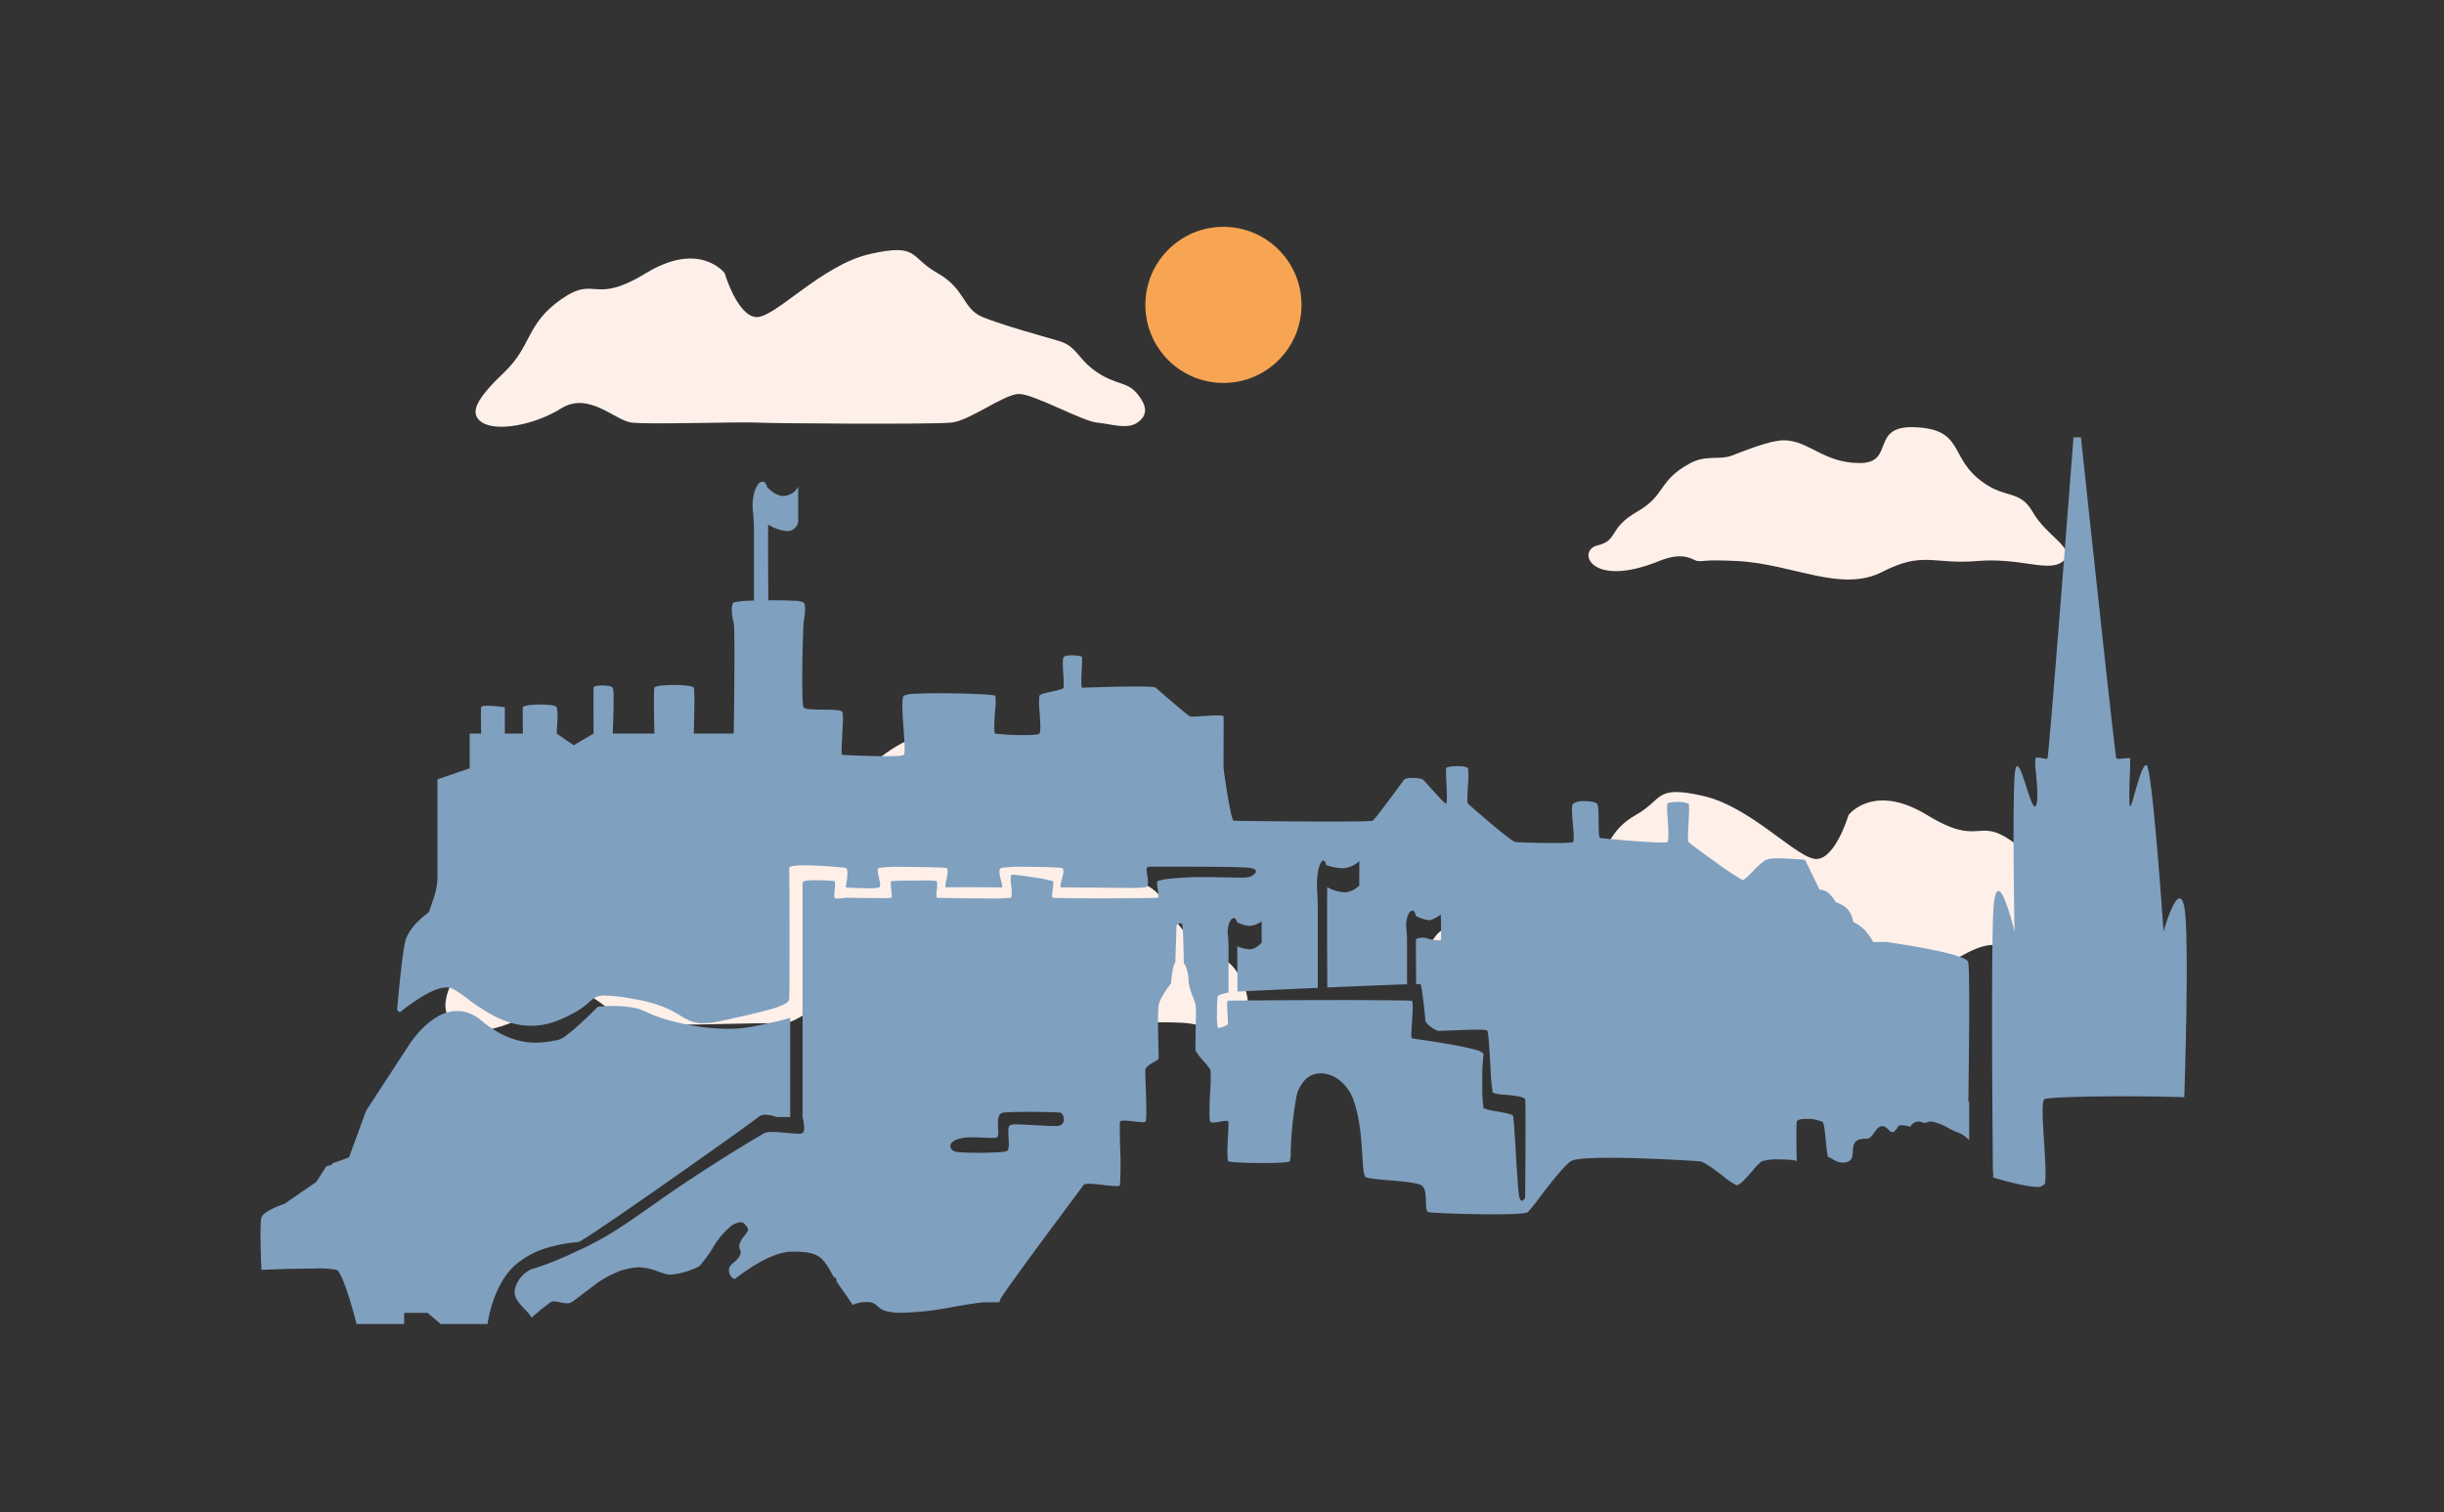 <svg xmlns="http://www.w3.org/2000/svg" xmlns:xlink="http://www.w3.org/1999/xlink" width="581.702" height="360" viewBox="0 0 581.702 360">
  <rect x="0" y="0" width="581.702" height="360" fill="#333333" stroke="none"/>
  <defs>
    <clipPath id="clip-Edinburgh">
      <rect width="581.702" height="360"/>
    </clipPath>
  </defs>
  <g id="Edinburgh" clip-path="url(#clip-Edinburgh)">
    <circle id="sun" cx="18.583" cy="18.583" r="18.583" transform="translate(272.61 54)" fill="#f8a553"/>
    <path id="cloud-bl" d="M738.7,1343.37c7.892-10.7,6.1-19.505,16.207-29.55s8.863,2.666,24.21-10.628,22.4,0,22.4,0,3.59,17.3,8.959,17.839,18.585-21.138,32.536-25.6,11.177,1.36,19.2,7.759,7.152,14.509,12.887,17.839,16.452,7.485,21.743,9.693,5.234,7.268,10.838,12.646,8.685,3.746,11.58,8.864,2.895,8.7,0,11.606-7.326.6-11.58,0-16.606-.124-20.806,0-23.555-13.454-43.861-11.606-27.9,11.974-32.536,11.606-30.709.877-35.516,0-12.158-12.726-20.054-5.753-18.455,9.432-22.507,5.753S730.809,1354.072,738.7,1343.37Z" transform="translate(-624.454 -1120.174)" fill="#fef0e9"/>
    <path id="cloud-br" d="M882.965,1322.914c-6.586-6.28-5.093-11.446-13.525-17.34s-7.4,1.564-20.2-6.236-18.693,0-18.693,0-3,10.154-7.477,10.468-15.51-12.4-27.152-15.021-9.328.8-16.021,4.553-5.968,8.514-10.754,10.468-13.73,4.392-18.145,5.688-4.367,4.265-9.044,7.421-7.247,2.2-9.663,5.2-2.416,5.108,0,6.81,6.113.354,9.663,0,15.108-6.883,18.613-6.81,11.595,6.328,15.934,6.81,42.7.216,46.568,0,25.627.514,29.638,0,10.146-7.467,16.735-3.376,15.4,5.535,18.782,3.376S889.551,1329.195,882.965,1322.914Z" transform="translate(-390.576 -1105.308)" fill="#fef0e9"/>
    <path id="cloud-tr" d="M1482.561,1264.172c-7.883,4.224-5.691,7.544-12.7,11.573s-4.4,6.824-9.423,8.021-1.81,10.415,14.655,3.736c6.109-2.478,7.977-.105,9.209,0,1.877.156.97-.407,9.317,0,13.271.647,24.738,7.621,34.559,2.588s12.086-1.7,22.577-2.588,17.193,2.906,20.513,0-3.916-5.774-7.235-11.625-6.92-2.713-13.278-8.228-3.6-11.488-14.666-12.006-4.647,8.529-13.281,8.529-12.125-5.417-18.073-5.417c-3.194,0-9.062,2.39-12.429,3.67C1489.543,1263.474,1486.211,1262.216,1482.561,1264.172Z" transform="translate(-1080.191 -1153.938)" fill="#feefe9"/>
    <path id="cloud-tl" d="M737.34,1322.914c6.586-6.28,5.093-11.446,13.525-17.34s7.4,1.564,20.2-6.236,18.693,0,18.693,0,3,10.154,7.477,10.468,15.51-12.4,27.152-15.021,9.328.8,16.021,4.553,5.968,8.514,10.754,10.468,13.73,4.392,18.145,5.688,4.367,4.265,9.044,7.421,7.247,2.2,9.663,5.2,2.416,5.108,0,6.81-6.113.354-9.663,0-15.108-6.883-18.613-6.81-11.595,6.328-15.934,6.81-42.7.216-46.568,0-25.627.514-29.638,0-10.146-7.467-16.735-3.376-15.4,5.535-18.782,3.376S730.754,1329.195,737.34,1322.914Z" transform="translate(-617.286 -1234.325)" fill="#fef0e9"/>
    <path id="scene" d="M-1190.813,211.086h-11.326l0-.011c-.032-.127-.793-3.137-1.739-6.177-.572-1.832-1.1-3.313-1.558-4.4-.581-1.373-1.074-2.151-1.464-2.31a24.13,24.13,0,0,0-5.394-.311c-4.886,0-11.258.258-12.486.311v-.028c-.038-.882-.131-3.189-.182-5.557-.1-4.79.043-6.361.183-6.836a2.64,2.64,0,0,1,1.066-1.221,12.05,12.05,0,0,1,1.866-1.058,26.989,26.989,0,0,1,2.558-1.027l.006,0,7.577-5.206,2.385-3.719,1.274-.338.184-.382c1.915-.611,3.743-1.346,3.946-1.428l4.068-11.109,10.181-15.6a24.815,24.815,0,0,1,3.311-4.061,16.927,16.927,0,0,1,3.647-2.792,9.372,9.372,0,0,1,4.536-1.269,7.889,7.889,0,0,1,2.828.53,10.577,10.577,0,0,1,2.947,1.774,27.4,27.4,0,0,0,3.735,2.633,20.773,20.773,0,0,0,3.43,1.6,17.494,17.494,0,0,0,3.074.8,16.583,16.583,0,0,0,2.672.217,20.612,20.612,0,0,0,4.013-.432h.01l.019,0a10.875,10.875,0,0,1,1.085-.169,5.9,5.9,0,0,0,2.372-1.307c.882-.662,1.967-1.581,3.226-2.731,2.122-1.936,4.048-3.91,4.062-3.924.285-.03,1.8-.177,3.595-.177a27.974,27.974,0,0,1,4.031.267,12.27,12.27,0,0,1,3.8,1.108,24.713,24.713,0,0,0,3.211,1.311c1.41.481,3.018.937,4.649,1.32a51.957,51.957,0,0,0,11.561,1.428,30.746,30.746,0,0,0,6.547-.646l.176-.039.011,0,.009,0c.065-.015.13-.03.2-.043l.305-.067.013,0,.113-.024.041-.01.148-.031.473-.1.1-.021.032-.007a67.1,67.1,0,0,0,6.764-1.628v23.612h-3.3a7.826,7.826,0,0,0-2.556-.529,2.473,2.473,0,0,0-1.695.529c-.7.624-11.51,8.34-21.423,15.291-6.179,4.333-20.645,14.419-21.5,14.5l-.208.019-.033,0a34.365,34.365,0,0,0-6.21,1.074,20.9,20.9,0,0,0-8.608,4.435c-5.276,4.774-6.456,13.6-6.5,13.972h-11.153l-3.119-2.665h-5.576v2.665h0Zm30.35-1.537a10.45,10.45,0,0,0-1.543-1.881l-.012-.013-.008-.008c-1.332-1.4-2.841-3-2.434-4.806a6.7,6.7,0,0,1,.953-2.23,7.37,7.37,0,0,1,1.328-1.5,7.265,7.265,0,0,1,1.69-1.108c.088-.021.908-.218,2.463-.76a80.486,80.486,0,0,0,7.482-3.106,85.977,85.977,0,0,0,8.2-4.184c2.632-1.564,5.859-3.735,11.511-7.745,5.925-4.2,12.245-8.271,16.5-10.946,5.053-3.173,8.622-5.274,9.327-5.646a4.152,4.152,0,0,1,1.769-.256c.924,0,2.123.1,3.272.207l.193.017c1.008.094,2.046.19,2.78.19a2.012,2.012,0,0,0,1.013-.158,1.18,1.18,0,0,0,.352-.858,6.113,6.113,0,0,0-.039-1.288,13.814,13.814,0,0,0-.311-1.677l0-.007V106.068a1.362,1.362,0,0,1,.376-.429,13.04,13.04,0,0,1,2.88-.189,34.577,34.577,0,0,1,4.329.189c.24.094.14,1.274.05,2.317v.014a6.736,6.736,0,0,0-.049,1.626c.054.129.313.193.772.193a13.617,13.617,0,0,0,1.894-.193c.046,0,4.779.092,7.911.092a20.432,20.432,0,0,0,2.974-.092c.163-.1.074-.95-.021-1.85v-.013c-.1-1-.212-2.042.022-2.093.26-.056,3.9-.136,6.962-.136a23.633,23.633,0,0,1,3.844.136,6.1,6.1,0,0,1,0,2.071v.022l0,.024a4.926,4.926,0,0,0,0,1.84c.178.055,6.923.171,11.921.171a47.809,47.809,0,0,0,5.782-.171,8.033,8.033,0,0,0,.009-2.843l0-.022v-.017a7.32,7.32,0,0,1-.006-2.583.569.569,0,0,1,.211-.023c.742,0,3.155.33,5.219.658a35.447,35.447,0,0,1,4.479.874c.228.148.107,1.033-.01,1.889l0,.015,0,.018,0,.006v.006c-.13.937-.264,1.906.017,2.022.219.09,4.251.144,10.785.144s13.8-.058,14.156-.144c.338-.08.183-1.047.031-1.981V107.6c-.141-.877-.288-1.783-.03-1.959a13.674,13.674,0,0,1,3.492-.618c2.173-.221,4.72-.343,7.173-.343,2.091,0,3.974.04,5.636.075h.064c1.03.022,2.314.05,3.291.05a9.931,9.931,0,0,0,2.116-.126c.6-.169,1.669-.835,1.622-1.416a.621.621,0,0,0-.384-.472,3.635,3.635,0,0,0-1.237-.313c-1.548-.176-6.674-.266-15.236-.266-1.343,0-2.651,0-3.208,0h-.744l-.949,0h-.025l-1.443,0h-.166c-.44,0-.795-.006-1-.011h-.067l-.133,0h-.068l-.252,0c-.581,0-.752.046-1.024.273-.162.135-.065.78.048,1.526v.009a11.7,11.7,0,0,1,.187,1.958c-.022.688-.212,1.066-.582,1.157a37.907,37.907,0,0,1-4.516.129c-2.514,0-5.745-.038-8.278-.07l-.094,0h-.193l-.185,0h-.363l-.3,0-.269,0h-.16l-.343,0h-.1c-1.628-.021-3.472-.045-4.418-.045-.392,0-.657,0-.764.013l-.028,0a.2.2,0,0,1-.162-.074c-.179-.234.028-1,.247-1.8l0-.013c.266-.987.568-2.106.269-2.561a.456.456,0,0,0-.329-.2c-.823-.12-5.052-.266-8.814-.266a30.328,30.328,0,0,0-5.457.266c-.867.281-.444,1.836-.1,3.085l0,.009,0,.005,0,.007c.193.706.359,1.316.221,1.492a.131.131,0,0,1-.114.052h-.01c-.508-.022-5.017-.055-8.554-.055-1.948,0-4.334.01-4.643.055h-.022a.1.1,0,0,1-.079-.038,3.857,3.857,0,0,1,.167-1.725c.216-1.09.461-2.325.162-2.747a.33.33,0,0,0-.228-.143c-.68-.1-6.124-.243-10.306-.243a35.657,35.657,0,0,0-5.654.243c-.517.233-.266,1.332-.022,2.394l0,.017c.241,1.046.469,2.034.018,2.24a8.785,8.785,0,0,1-2.469.188c-2.306,0-5.152-.168-5.469-.188,0,0,0,0,0-.009.046-.23.2-1.05.31-1.935.2-1.688.058-2.322-.1-2.555a.333.333,0,0,0-.214-.152c-.595-.105-6.015-.613-9.823-.613-2.08,0-3.278.152-3.56.452a.213.213,0,0,0-.064.161c.045.688.081,8.583.088,15.505.007,7.077-.013,14.927-.088,15.742-.036.4-.382.773-1.056,1.148a15.621,15.621,0,0,1-2.974,1.137c-2.687.805-6.891,1.741-11.759,2.826l-.022,0-.043.01-.02,0-.008,0-.025.005a21.526,21.526,0,0,1-4.548.607,8.06,8.06,0,0,1-2.992-.517,15.32,15.32,0,0,1-2.4-1.263l-.021-.013-.01-.006,0,0,0,0,0,0a26.577,26.577,0,0,0-3.932-2.038,33.43,33.43,0,0,0-6.994-1.9,45.352,45.352,0,0,0-6.952-.862,5.136,5.136,0,0,0-2.257.4,6.645,6.645,0,0,0-1.527,1.121l0,0-.011.01-.005,0,0,0a18.8,18.8,0,0,1-2.506,1.928,29.817,29.817,0,0,1-5.115,2.523,17.79,17.79,0,0,1-3.2.937,16.366,16.366,0,0,1-3.03.288,17.117,17.117,0,0,1-4.552-.635,21.925,21.925,0,0,1-4.074-1.6,46.953,46.953,0,0,1-6.581-4.25l-.007-.005-.018-.014-.019-.015-.006,0a23.916,23.916,0,0,0-3.573-2.355,3.156,3.156,0,0,0-1.309-.257c-1.662,0-3.98.956-6.89,2.841-1.328.861-2.758,1.9-4.246,3.1l-.689-.637.074-.175,0-.01c.01-.119,1.039-12.156,1.879-15.934a8.041,8.041,0,0,1,1.237-2.706,15.228,15.228,0,0,1,1.9-2.253,20.931,20.931,0,0,1,2.5-2.113c0-.005.513-1.353,1.033-3.006a17.421,17.421,0,0,0,1.029-4.661c0-1.273,0-9.346,0-18.223V81.421l7.674-2.632V70.518h2.74V70.5c-.035-1.282-.139-5.521,0-6.242.048-.244.563-.368,1.534-.368a34.876,34.876,0,0,1,4.1.368l0,6.263h4.309v-.025c-.028-1.284-.111-5.53,0-6.238.068-.426,2.185-.655,4.144-.655,1.662,0,3.677.172,3.879.655a11.291,11.291,0,0,1,.149,3.463c-.05,1.472-.149,2.784-.149,2.8l4.056,2.772,4.727-2.768v-.344c-.009-2.977-.029-9.967,0-10.579.018-.377,1.049-.545,2.065-.545s2.236.171,2.494.545a6.208,6.208,0,0,1,.2,2.005c.021.886.013,2.138-.022,3.721-.055,2.409-.16,4.732-.181,5.174v.02l9.927,0v-.057c-.057-2.355-.224-10.1,0-10.866.06-.2.581-.372,1.508-.489a26.663,26.663,0,0,1,3.1-.161,27.66,27.66,0,0,1,3.172.164c.958.118,1.507.286,1.586.486.3.783.055,9.2,0,10.876l0,.047h9.521c0-.245.355-24.961,0-26.221a14.979,14.979,0,0,1-.453-2.777c-.054-.862-.02-1.95.453-2.234a23.617,23.617,0,0,1,4.806-.417v-15.9a50.788,50.788,0,0,0-.23-5.283v-.012a11.138,11.138,0,0,1,.231-4.167,5.987,5.987,0,0,1,.85-2.154,1.576,1.576,0,0,1,1.161-.827.825.825,0,0,1,.6.277,2.534,2.534,0,0,1,.542,1.076c.9.914,2.347,2.077,3.834,2.077a4.175,4.175,0,0,0,3.542-2.227v8.265a2.6,2.6,0,0,1-2.677,2.317,10.009,10.009,0,0,1-4.481-1.571c-.032,6.064.021,14.13.052,18.056.452-.005.859-.007,1.363-.007,1.88,0,3.5.04,4.694.115a5.666,5.666,0,0,1,2.318.383c.648.7.272,3.194.069,4.532l-.009.068,0,.017,0,.013v.005l-.015.1c-.016.105-.029.2-.04.273-.14,1.04-.613,18.922,0,19.958.311.526,2.531.545,4.677.563h.063c1.022.009,2.077.018,2.9.087.93.077,1.443.224,1.571.447.29.511.142,3.1,0,5.6l0,.031v.01l0,.032v.024l0,.03v.013c-.133,2.3-.259,4.468.009,4.491.358.032,6.138.329,10.4.329,2.565,0,3.989-.111,4.232-.329.369-.332.168-3.164-.044-6.164l0-.026v-.04c-.125-1.732-.254-3.523-.281-5.016-.032-1.652.075-2.577.328-2.829a7.037,7.037,0,0,1,2.818-.462c1.458-.087,3.434-.134,5.712-.134,6.1,0,13.038.311,13.262.6a14.969,14.969,0,0,1-.068,3.615l0,.036v.007c-.167,2.454-.357,5.236.071,5.352a60.564,60.564,0,0,0,6.927.358c1.466,0,3.272-.062,3.554-.358.365-.382.2-2.9.052-5.113v-.033l0-.032v-.006a16.166,16.166,0,0,1-.049-3.826c.208-.4,1.644-.717,3.033-1.021l.007,0h.016l.008,0c1.318-.287,2.564-.558,2.681-.885a15.1,15.1,0,0,0-.047-2.825V56.7c-.108-1.858-.23-3.965.051-4.369.193-.277.955-.443,2.04-.443s2.3.178,2.372.443a21.253,21.253,0,0,1-.055,2.319v.025l0,.028v.038c-.1,2.042-.22,4.584.02,4.836a.053.053,0,0,0,.041.02c.038,0,.2,0,.433-.013l.292-.009h.006l.2-.006h.05c2.1-.07,7.688-.257,11.8-.257,2.948,0,4.547.1,4.751.287.314.294,2.188,1.927,4.134,3.581,1.371,1.165,3.718,3.137,4.039,3.264a1.568,1.568,0,0,0,.454.037c.545,0,1.4-.056,2.4-.121l.065,0,.3-.019c1.091-.07,2.333-.145,3.257-.145.977,0,1.462.083,1.481.252.038.328.024,3.207.01,5.99V72.8l0,.265v.5l0,.214v.009c-.012,2.08-.026,4.669,0,4.994.026.344.448,3.435.957,6.471.455,2.72,1.076,5.97,1.444,6.009.426.047,13.25.2,22.879.2,6.436,0,9.957-.068,10.183-.2.5-.285,3.882-4.863,5.9-7.6l.011-.015.005-.006.011-.015.005-.007.013-.018.05-.067.032-.044.007-.01c.824-1.115,1.42-1.921,1.548-2.066a3.266,3.266,0,0,1,1.858-.315,7.053,7.053,0,0,1,2.477.315c.186.126,1.02,1.057,1.825,1.958l.011.012.015.017,0,0,.015.017.014.016c1.5,1.676,3.366,3.762,3.693,3.762a.061.061,0,0,0,.045-.022c.263-.276.13-3.072.023-5.318v-.031l0-.059a24.079,24.079,0,0,1-.063-2.988c.042-.151.349-.281.888-.375a11.289,11.289,0,0,1,1.78-.132c1.05,0,2.346.133,2.543.508a17.849,17.849,0,0,1-.016,4.017v.006l0,.039v.036c-.109,2.008-.221,4.084.02,4.321.453.445,10.229,9.01,11.247,9.133.639.078,5.566.249,9.328.249,3.366,0,4.257-.136,4.413-.249.319-.235.156-2.125-.018-4.126V92.2l0-.022V92.16c-.192-2.22-.39-4.517.023-4.953a4.751,4.751,0,0,1,2.773-.595,9.92,9.92,0,0,1,1.8.153,2.3,2.3,0,0,1,1.132.442c.363.371.375,2.339.387,4.243v.04c.013,1.98.024,3.849.406,3.9.35.047,3.122.315,6.187.565,2.774.229,6.5.5,8.482.5a3.551,3.551,0,0,0,1.274-.117c.433-.312.237-3.35.079-5.791v-.038a17.024,17.024,0,0,1-.078-3.3c.149-.293,1.276-.4,2.281-.4a6.515,6.515,0,0,1,2.779.4c.217.233.107,2.387,0,4.469v.058c-.109,2.135-.221,4.342,0,4.606s3.1,2.4,6.3,4.686a76.641,76.641,0,0,0,6.541,4.364l.028,0c.4,0,1.4-1.021,2.461-2.1l.012-.013,0,0,.019-.019,0,0,0,0a16.083,16.083,0,0,1,3.019-2.673,8.625,8.625,0,0,1,3.133-.354c2.569,0,5.849.317,6.214.353l3.461,7.091h.026a3.309,3.309,0,0,1,.9.147,3.273,3.273,0,0,1,1.465.9,9.7,9.7,0,0,1,1.465,1.947,8.16,8.16,0,0,1,1.022.406,5.833,5.833,0,0,1,1.8,1.281,5.621,5.621,0,0,1,1.063,1.933,7.544,7.544,0,0,1,.282,1.055,10.764,10.764,0,0,1,2.687,1.919,13.419,13.419,0,0,1,2.036,2.879h3.173l.012,0,.013,0,.016,0c1.162.165,5.279.767,9.472,1.572,2.777.535,5.017,1.049,6.657,1.532,2.045.6,3.146,1.15,3.272,1.632.445,1.7.181,23.8.047,33.223h.2v9.142a1.478,1.478,0,0,1-.4-.3,6.816,6.816,0,0,0-2.685-1.609l-.01,0-.009,0a15.491,15.491,0,0,1-1.728-.829,13.019,13.019,0,0,0-3.73-1.545,4.5,4.5,0,0,0-.732-.073,1.273,1.273,0,0,0-.7.162l-.02.012-.026.014a.772.772,0,0,1-.44.136,2.927,2.927,0,0,1-.894-.2,2.276,2.276,0,0,0-.743-.132,2.32,2.32,0,0,0-1.9,1.245,8.057,8.057,0,0,0-2.014-.375c-.507,0-.819.126-.93.375a1.906,1.906,0,0,1-.634.813c-.112.087-.175.135-.13.22a.063.063,0,0,1,0,.063.763.763,0,0,1-.54.145.883.883,0,0,1-.633-.208c-.663-.794-1.254-1.18-1.8-1.18-.787,0-1.389.826-1.872,1.49l-.057.078c-.527.725-1.026,1.411-1.662,1.411h-.023l-.232,0c-3.019,0-3.088,1.543-3.155,3.034-.044.991-.086,1.926-.985,2.36a3.138,3.138,0,0,1-1.371.32,4.526,4.526,0,0,1-2.137-.646c-.146-.08-.285-.163-.409-.236l-.047-.028-.036-.022-.006,0a2.1,2.1,0,0,0-.758-.356h-.012c-.284,0-.468-1.865-.662-3.839-.206-2.088-.419-4.245-.769-4.571a8.872,8.872,0,0,0-3.906-.722c-.805,0-2.17.094-2.257.722-.167,1.193,0,9.3,0,9.376-.029-.284-2.118-.453-4.122-.453a12.834,12.834,0,0,0-4.236.458,15.344,15.344,0,0,0-2.118,2.2l-.005.007,0,0c-1.421,1.632-3.031,3.48-3.791,3.48a.4.4,0,0,1-.1-.011,17.269,17.269,0,0,1-3.127-2.14l-.014-.011-.013-.01-.008-.005c-2.013-1.533-4.521-3.44-5.578-3.518-1.755-.13-13.169-.84-21.463-.84-5.307,0-8.407.283-9.212.84-1.716,1.188-5.052,5.539-7.488,8.715l-.016.022a43.042,43.042,0,0,1-2.7,3.366c-.48.425-4.749.514-8.246.514-6.349,0-14.591-.306-15.386-.514-.578-.15-.6-1.243-.635-2.508-.037-1.553-.079-3.313-1.13-3.91-1.032-.585-4.515-.891-7.589-1.161l-.023,0-.019,0c-2.611-.229-5.076-.445-5.6-.8-.464-.311-.582-2.222-.746-4.867v-.011c-.241-3.883-.572-9.2-2.184-13.576a10.239,10.239,0,0,0-3.267-4.567,7.373,7.373,0,0,0-4.443-1.649,5.244,5.244,0,0,0-3.7,1.484,8.318,8.318,0,0,0-2.228,4.732,88.87,88.87,0,0,0-1.252,12.4,8.415,8.415,0,0,1-.221,2.325c-.191.31-3.46.42-6.454.42-3.652,0-7.8-.16-8.139-.42-.409-.314-.221-3.955-.084-6.614V165.7a27.469,27.469,0,0,0,.083-2.758c-.027-.151-.2-.224-.517-.224a9.164,9.164,0,0,0-1.408.188l-.023,0-.069.013-.008,0a10.262,10.262,0,0,1-1.588.2.925.925,0,0,1-.682-.185c-.355-.38-.2-4.055-.055-7.3v-.031a31.959,31.959,0,0,0,.054-5.037,17.727,17.727,0,0,0-1.68-2.139l-.021-.024a14.794,14.794,0,0,1-1.8-2.344c-.1-.323-.053-2.7,0-5.21v-.071l0-.073v-.024c.047-2.438.1-4.959,0-5.473a17.289,17.289,0,0,0-.689-2.091l-.009-.025-.01-.026-.008-.022a14.967,14.967,0,0,1-.928-3.062c-.036-.87-.146-3.518-1.179-4.8-.055-3.4-.184-9.131-.427-9.325a.7.7,0,0,0-.446-.165,1.323,1.323,0,0,0-.562.165c-.311.149-.32.7-.32.759l-.261,8.336-.034.055,0,.006-.064.1c-.727,1.191-.9,4.717-.911,4.866-.027.032-2.629,3.271-2.972,5.225-.255,1.447-.113,7.291-.038,10.43.029,1.214.049,2.092.038,2.243-.017.219-.517.5-1.094.83l-.005,0c-.881.5-1.976,1.12-2.052,1.852-.045.434.015,2.126.079,3.918.122,3.44.29,8.146-.079,8.449a1.108,1.108,0,0,1-.613.106c-.523,0-1.275-.087-2.073-.18l-.1-.011h-.006l-.038,0c-.72-.082-1.616-.185-2.252-.185-.6,0-.918.09-.963.275-.083.342-.031,2.913.028,5.891v.007l0,.105V169a84.515,84.515,0,0,1-.031,9c-.065.169-.381.251-.967.251a28.329,28.329,0,0,1-2.932-.264l-.02,0-.016,0-.115-.014h-.017a30.412,30.412,0,0,0-3.243-.28c-.758,0-1.2.1-1.356.313l-.007.009c-.094.128-.4.54-.926,1.245l-.057.076c-12.349,16.556-18.713,25.323-18.914,26.059a3.507,3.507,0,0,0-.088.5l-.835.006-.947.006-.608,0-1.493.01c-2.4.256-4.778.677-7.078,1.084l-.016,0-.022,0-.016,0h-.005a69.09,69.09,0,0,1-12.246,1.4,12.688,12.688,0,0,1-4.12-.509,4.391,4.391,0,0,1-1.638-1.036l0,0,0,0a3.287,3.287,0,0,0-2.735-.992,7.656,7.656,0,0,0-3.2.673c-.624-.994-1.4-2.086-2.142-3.142-.609-.862-1.24-1.754-1.777-2.577a.707.707,0,0,0,.059-.266c0-.329-.192-.517-.585-.572-.093-.154-.178-.3-.254-.435l-.11-.2c-1.169-2.074-1.941-3.444-3.233-4.3s-3.075-1.2-6.341-1.2c-4.592,0-10.546,4.085-13.686,6.521a2.022,2.022,0,0,1-.776-.47,2.348,2.348,0,0,1-.6-1.732c0-.784.576-1.267,1.186-1.778l.008-.006a4.305,4.305,0,0,0,1.379-1.622,1.479,1.479,0,0,0,.057-1.417,1.767,1.767,0,0,1-.057-1.429,5.618,5.618,0,0,1,1.15-1.9l.013-.015a5.647,5.647,0,0,0,.681-.967.774.774,0,0,0-.006-.837c-.03-.041-.062-.089-.094-.137l-.02-.031-.02-.03c-.357-.538-.762-1.148-1.582-1.148a4.806,4.806,0,0,0-2.7,1.345,20,20,0,0,0-3.885,4.837l0,.006,0,0a30.535,30.535,0,0,1-3.154,4.275,17.882,17.882,0,0,1-6.858,2.013,4.315,4.315,0,0,1-1.3-.177c-.565-.179-1.077-.355-1.573-.526l-.016-.005a13.712,13.712,0,0,0-4.675-1.034,15.53,15.53,0,0,0-6.106,1.565,23.569,23.569,0,0,0-5.073,3.15c-.9.657-1.856,1.4-2.625,1.988l-.008.006-.023.018-.007.005-.006,0c-.985.76-1.66,1.278-2.043,1.531a2.03,2.03,0,0,1-1.153.3,8.212,8.212,0,0,1-1.614-.222l-.011,0-.05-.011-.012,0a7.708,7.708,0,0,0-1.468-.212,1.553,1.553,0,0,0-.734.153,46.263,46.263,0,0,0-4.5,3.673Zm209.49-75.4c.381.16.2,2.775.047,5.081v.024l0,.024v.007c-.129,1.882-.25,3.659-.043,3.758.1.049.95.177,2.565.42l.037.005.028,0c2.244.337,5.635.849,8.586,1.424,1.621.317,2.919.617,3.858.892a4.129,4.129,0,0,1,1.94.9.259.259,0,0,1,.046.211,50.787,50.787,0,0,0-.274,6.824,38.656,38.656,0,0,0,.274,5.975,12.46,12.46,0,0,0,3.055.749l.016,0,.028.005h.007l.013,0,.013,0c1.792.337,3.643.684,3.854.993.187.275.44,4.4.707,8.767l0,.031v.005l0,.034v.018l0,.076v.007c.294,4.809.6,9.777.866,10.627.152.484.347.73.58.73.4,0,.767-.723.77-.73,0-.22.212-22.335,0-23.4-.128-.643-2.779-.913-4.909-1.129h-.005a9.039,9.039,0,0,1-2.8-.468,55.917,55.917,0,0,1-.56-6.612l0-.037,0-.034c-.229-3.788-.468-7.7-.724-8.068-.124-.176-.93-.262-2.461-.262-1.464,0-3.3.076-4.9.147l-.21.009-.154.007-.257.012-.068,0h-.015l-.078,0-.06,0h-.006c-1.2.054-2.446.11-3.128.11a2.812,2.812,0,0,1-.562-.032,6.49,6.49,0,0,1-1.645-.99c-.7-.542-1.136-1.027-1.171-1.3-.017-.119-.059-.538-.094-.875l0-.041v-.007c-.237-2.293-.791-7.663-1.138-7.864a2.515,2.515,0,0,0-.475-.021c-.12,0-.265,0-.4,0h-.123c-.035-4.479-.047-8.179-.036-10.7a3.723,3.723,0,0,1,1.552-.351,3.523,3.523,0,0,1,1.029.157,10.247,10.247,0,0,0,2.777.49.936.936,0,0,0,.551-.1c.167-.186,0-5.981,0-6.04l-.014.01a10.906,10.906,0,0,1-2.344,1.282,1.211,1.211,0,0,1-.4.057,9.589,9.589,0,0,1-3.191-1.021c-.008-.046-.018-.1-.031-.166a1.87,1.87,0,0,0-.4-.915.532.532,0,0,0-.387-.18,1,1,0,0,0-.735.507,3.6,3.6,0,0,0-.538,1.318,6.575,6.575,0,0,0-.148,2.534l0,.015a29.9,29.9,0,0,1,.147,3.242v9.916c-4.421.137-12.761.487-18.979.758l0-.456c-.031-5.987-.048-11.125-.048-15.271,0-3.508.011-6.255.032-8.164a9.833,9.833,0,0,0,4.033,1.24,4.883,4.883,0,0,0,2.577-.8,5.871,5.871,0,0,0,1.023-.8v-5.8a7.107,7.107,0,0,1-1.024.751,6.218,6.218,0,0,1-2.577.892c-.157.015-.328.022-.508.022a12.02,12.02,0,0,1-3.754-.756c-.165-.7-.4-1.069-.686-1.069-.251,0-.521.293-.761.827a8.1,8.1,0,0,0-.556,2.154,19.2,19.2,0,0,0-.215,2.625c0,.451.024.874.055,1.41l0,.025,0,.034,0,.057v.025c.064,1.05.151,2.489.151,5.285v17.861c-8.419.37-16.51.745-19.116.875-.039-4.387-.054-8.111-.045-10.773a9.271,9.271,0,0,0,2.845.723h.048l.065,0a3.309,3.309,0,0,0,1.979-.8,6.347,6.347,0,0,0,.862-.8l0-5.053,0,0a6.209,6.209,0,0,1-.9.536,4.8,4.8,0,0,1-2.051.54,6.454,6.454,0,0,1-2.942-.945c-.15-.589-.414-.913-.743-.913a.982.982,0,0,0-.721.48,3.373,3.373,0,0,0-.527,1.249,6.039,6.039,0,0,0-.144,2.409v.012a28.068,28.068,0,0,1,.143,3.065v10.517c-.706.134-2.369.485-2.559.873a5.922,5.922,0,0,0-.141,1.357c-.031.7-.048,1.587-.048,2.5a19,19,0,0,0,.189,3.64.276.276,0,0,0,.183.044,4.789,4.789,0,0,0,2.211-.842,12.355,12.355,0,0,0-.05-1.956v-.013c-.094-1.61-.212-3.614.05-3.667.246-.049,16.368-.149,29.153-.149C-959.1,134-951.273,134.026-950.973,134.15ZM-1058.838,167c-1.2.389-1.894.973-1.953,1.644a1.147,1.147,0,0,0,.2.742,1.718,1.718,0,0,0,.625.553c.449.242,2.574.386,5.684.386,1.47,0,2.984-.035,4.262-.1a14.762,14.762,0,0,0,2.554-.263c.7-.219.6-1.732.513-3.2v-.019a16.909,16.909,0,0,1-.05-1.84c.034-.6.156-.961.373-1.115a4.12,4.12,0,0,1,1.811-.222c1.178,0,2.788.1,4.209.188l.041,0,.082,0,.036,0h.008l.022,0,.03,0,.026,0,.037,0c1.485.091,3.02.184,4.13.184a4.646,4.646,0,0,0,1.621-.168,1.566,1.566,0,0,0,.757-1.691c-.074-.659-.4-1.217-.757-1.3-.437-.1-4.2-.2-7.745-.2-1.778,0-4.918.025-5.967.2-.6.1-.97.569-1.121,1.441a11.684,11.684,0,0,0-.036,2.481l0,.022v.017a3.852,3.852,0,0,1-.107,1.8c-.134.169-.59.245-1.48.245-.58,0-1.262-.031-1.984-.063l-.189-.008c-.8-.036-1.649-.071-2.5-.071A10.875,10.875,0,0,0-1058.838,167Zm246.194,9.193v-.049a3.229,3.229,0,0,0-.014-1.38c-.107-10.827-.422-47.191.027-60.566.139-4.126.569-6.217,1.279-6.217,1.489,0,3.723,9.206,3.83,9.646a.037.037,0,0,1,0-.011v-.038q0-.051,0-.146c-.084-4.649-.477-28.259.005-36.477.107-1.821.321-2.706.656-2.706.556,0,1.382,2.551,2.11,4.8l0,.012.041.125c.779,2.412,1.516,4.69,2.02,4.69a.182.182,0,0,0,.125-.054c.793-.724.419-4.953.145-8.04v-.008l0-.029a14.714,14.714,0,0,1-.141-3.308c.085-.138.27-.205.565-.205a6.144,6.144,0,0,1,1.053.142l.053.011.026.005.024,0a5.309,5.309,0,0,0,.863.122.419.419,0,0,0,.3-.08c.305-.311,4.809-58.454,6.182-76.266l.013-.17h1.772c.081.761,8.116,76.106,8.428,76.436.061.066.227.1.5.1.359,0,.87-.055,1.208-.091l.024,0,.041,0,.031,0,.029,0c.389-.04.791-.082,1.07-.082.232,0,.358.029.383.088.046.107,0,1.52-.057,3.155v.038l0,.05V79.7c-.114,3.384-.271,8.017.059,8.124l.013,0c.2,0,.591-1.4,1.093-3.184l.005-.019.043-.154.005-.017.04-.141c.134-.474.261-.923.4-1.383.666-2.281,1.519-4.9,2.211-4.9a.307.307,0,0,1,.089.014c1.341.45,3.936,37.993,4.045,39.591l.005-.025c.23-.8,2.294-7.852,3.807-7.852.446,0,.81.607,1.08,1.805,1.269,5.624.26,38.918.045,45.535-3.662-.139-8.9-.219-14.378-.219-8.969,0-18.305.222-18.946.718-.661.514-.347,5.494-.043,10.309v.021c.27,4.262.549,8.67.139,9.876a9.092,9.092,0,0,1-1,.61,5.231,5.231,0,0,1-.692.041C-805.345,178.449-812.572,176.211-812.644,176.189Z" transform="translate(1287 104.12)" fill="#80a0bf"/>
  </g>
</svg>
